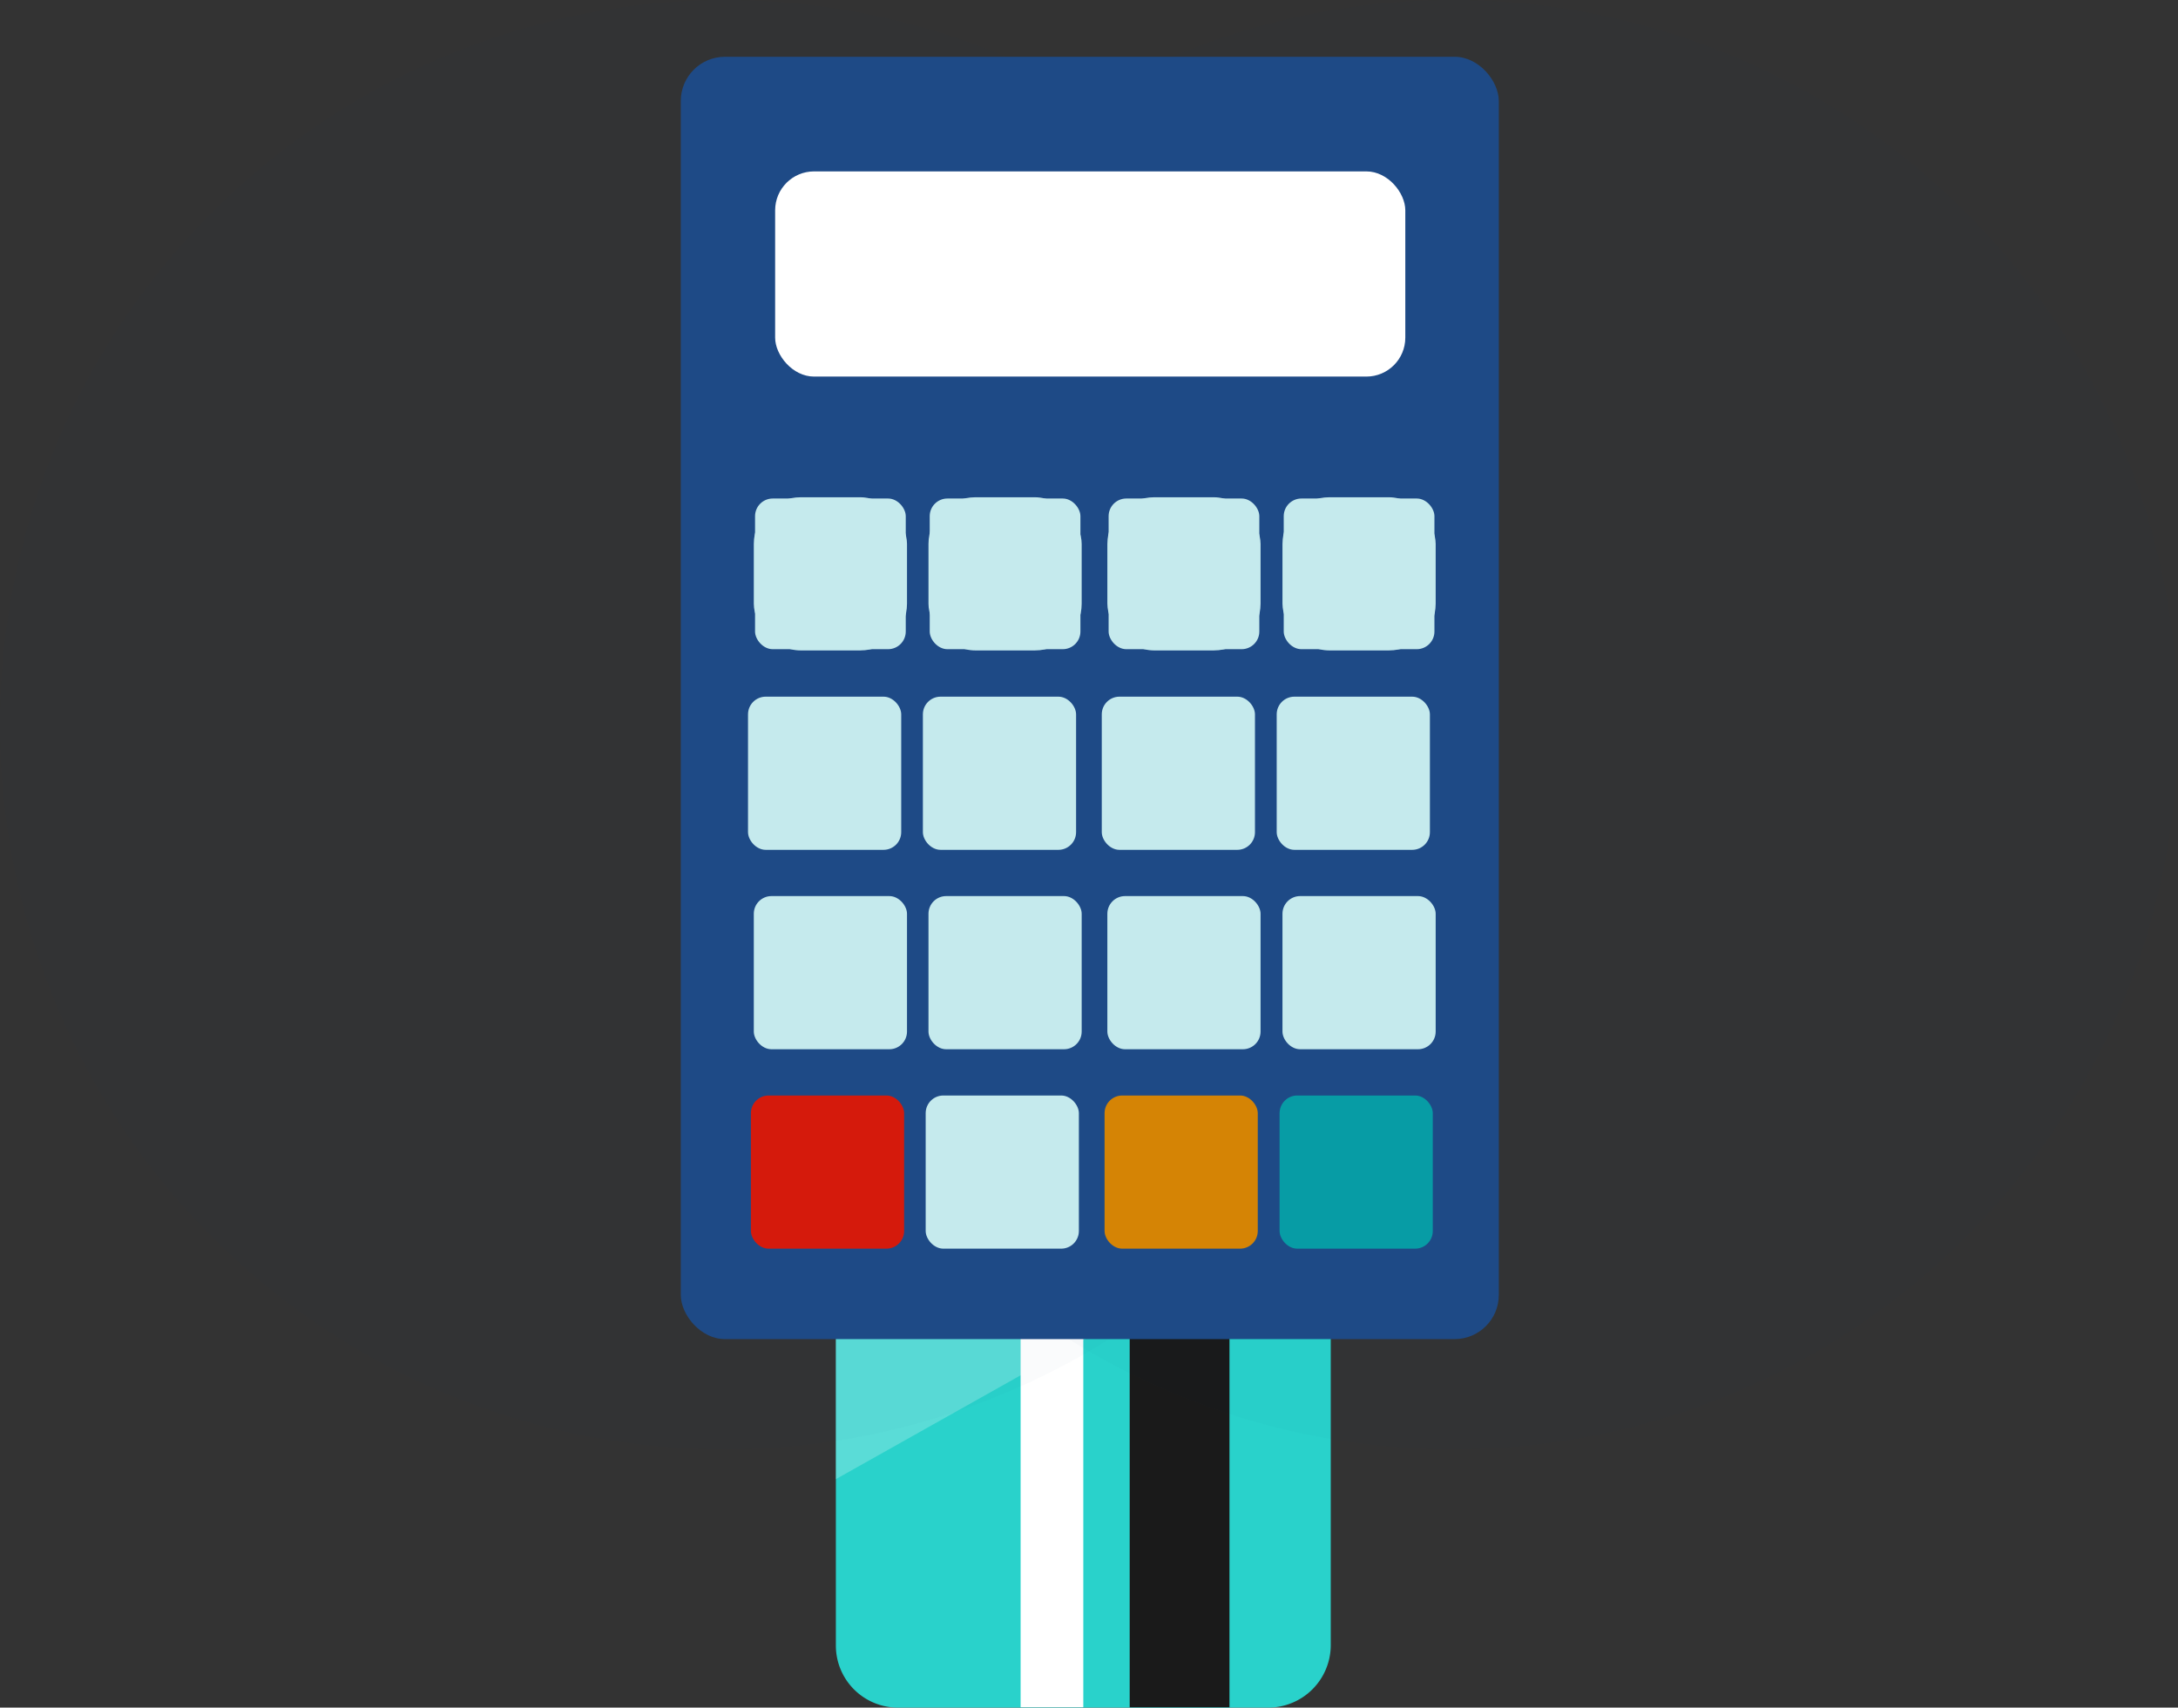 <svg xmlns="http://www.w3.org/2000/svg" viewBox="0 0 246.341 193.186">
  <rect x="0" y="0" width="246.341" height="193.186" fill="#333333" stroke="none"/>
  <defs>
    <style>
      .cls-1 {
        fill: #29d2cb;
      }

      .cls-1, .cls-4 {
        fill-rule: evenodd;
      }

      .cls-2 {
        fill: #1a1a1a;
      }

      .cls-3, .cls-4 {
        fill: #fff;
      }

      .cls-4 {
        opacity: 0.23;
      }

      .cls-5, .cls-6 {
        fill: #1e4a86;
      }

      .cls-5 {
        opacity: 0.02;
      }

      .cls-7 {
        fill: #c5eaed;
      }

      .cls-8 {
        fill: #d51a0c;
      }

      .cls-9 {
        fill: #d58405;
      }

      .cls-10 {
        fill: #079ca5;
      }
    </style>
  </defs>
  <g id="Group_305" data-name="Group 305" transform="translate(-57 -138)">
    <g id="Group_304" data-name="Group 304" transform="translate(207.514 245.461) rotate(90)">
      <path id="Path_602" data-name="Path 602" class="cls-1" d="M78.718,0H7.007A7.02,7.02,0,0,0,0,7.007v41.96a7.02,7.02,0,0,0,7.007,7.007h71.71a7.02,7.02,0,0,0,7.007-7.007V7.007A7.075,7.075,0,0,0,78.718,0Z"/>
      <rect id="Rectangle_766" data-name="Rectangle 766" class="cls-2" width="85.683" height="11.287" transform="translate(0 11.455)"/>
      <rect id="Rectangle_767" data-name="Rectangle 767" class="cls-3" width="54.549" height="7.091" transform="translate(31.135 27.988)"/>
      <rect id="Rectangle_768" data-name="Rectangle 768" class="cls-3" width="21.274" height="7.091" transform="translate(6.756 27.988)"/>
      <path id="Path_603" data-name="Path 603" class="cls-4" d="M59.878,55.975H7.007A7.02,7.02,0,0,1,0,48.968V7.007A7.02,7.02,0,0,1,7.007,0h21.4Z"/>
    </g>
    <g id="Symbol_7_2" data-name="Symbol 7 – 2" transform="translate(0 -39)">
      <circle id="Ellipse_34" data-name="Ellipse 34" class="cls-5" cx="81.987" cy="81.987" r="81.987" transform="translate(57 177)"/>
      <circle id="Ellipse_39" data-name="Ellipse 39" class="cls-5" cx="81.987" cy="81.987" r="81.987" transform="translate(139.368 177)"/>
      <g id="Group_277" data-name="Group 277" transform="translate(-351 767.423)">
        <rect id="Rectangle_168" data-name="Rectangle 168" class="cls-6" width="92.521" height="145.074" rx="5" transform="translate(485 -584)"/>
        <g id="Rectangle_2" data-name="Rectangle 2" transform="translate(495.671 -571.033)">
          <rect id="Rectangle_4" data-name="Rectangle 4" class="cls-3" width="71.275" height="23.213" rx="4.403" transform="translate(0 0)"/>
          <rect id="Rectangle_5" data-name="Rectangle 5" class="cls-3" width="70.993" height="22.931" rx="5" transform="translate(0.141 0.141)"/>
        </g>
        <rect id="Rectangle_6" data-name="Rectangle 6" class="cls-7" width="17.328" height="17.328" rx="5.284" transform="translate(493.258 -534.166)"/>
        <rect id="Rectangle_7" data-name="Rectangle 7" class="cls-7" width="17.046" height="17.046" rx="2" transform="translate(493.399 -534.025)"/>
        <rect id="Rectangle_8" data-name="Rectangle 8" class="cls-7" width="17.328" height="17.328" rx="2" transform="translate(492.604 -511.607)"/>
        <rect id="Rectangle_10" data-name="Rectangle 10" class="cls-7" width="17.328" height="17.328" rx="2" transform="translate(493.258 -489.047)"/>
        <rect id="Rectangle_12" data-name="Rectangle 12" class="cls-8" width="17.328" height="17.328" rx="2" transform="translate(492.931 -466.487)"/>
        <rect id="Rectangle_14" data-name="Rectangle 14" class="cls-7" width="17.328" height="17.328" rx="5.284" transform="translate(513.015 -534.166)"/>
        <rect id="Rectangle_15" data-name="Rectangle 15" class="cls-7" width="17.046" height="17.046" rx="2" transform="translate(513.155 -534.025)"/>
        <rect id="Rectangle_16" data-name="Rectangle 16" class="cls-7" width="17.328" height="17.328" rx="2" transform="translate(512.382 -511.607)"/>
        <rect id="Rectangle_18" data-name="Rectangle 18" class="cls-7" width="17.328" height="17.328" rx="2" transform="translate(513.015 -489.047)"/>
        <rect id="Rectangle_20" data-name="Rectangle 20" class="cls-7" width="17.328" height="17.328" rx="2" transform="translate(512.698 -466.487)"/>
        <rect id="Rectangle_22" data-name="Rectangle 22" class="cls-7" width="17.328" height="17.328" rx="5.284" transform="translate(533.247 -534.166)"/>
        <rect id="Rectangle_23" data-name="Rectangle 23" class="cls-7" width="17.046" height="17.046" rx="2" transform="translate(533.389 -534.025)"/>
        <rect id="Rectangle_24" data-name="Rectangle 24" class="cls-7" width="17.328" height="17.328" rx="2" transform="translate(532.615 -511.607)"/>
        <rect id="Rectangle_26" data-name="Rectangle 26" class="cls-7" width="17.328" height="17.328" rx="2" transform="translate(533.247 -489.047)"/>
        <rect id="Rectangle_28" data-name="Rectangle 28" class="cls-9" width="17.328" height="17.328" rx="2" transform="translate(532.931 -466.487)"/>
        <rect id="Rectangle_30" data-name="Rectangle 30" class="cls-7" width="17.328" height="17.328" rx="5.284" transform="translate(553.053 -534.166)"/>
        <rect id="Rectangle_31" data-name="Rectangle 31" class="cls-7" width="17.046" height="17.046" rx="2" transform="translate(553.195 -534.025)"/>
        <rect id="Rectangle_32" data-name="Rectangle 32" class="cls-7" width="17.328" height="17.328" rx="2" transform="translate(552.4 -511.607)"/>
        <rect id="Rectangle_34" data-name="Rectangle 34" class="cls-7" width="17.328" height="17.328" rx="2" transform="translate(553.053 -489.047)"/>
        <rect id="Rectangle_36" data-name="Rectangle 36" class="cls-10" width="17.328" height="17.328" rx="2" transform="translate(552.727 -466.487)"/>
      </g>
    </g>
  </g>
</svg>
